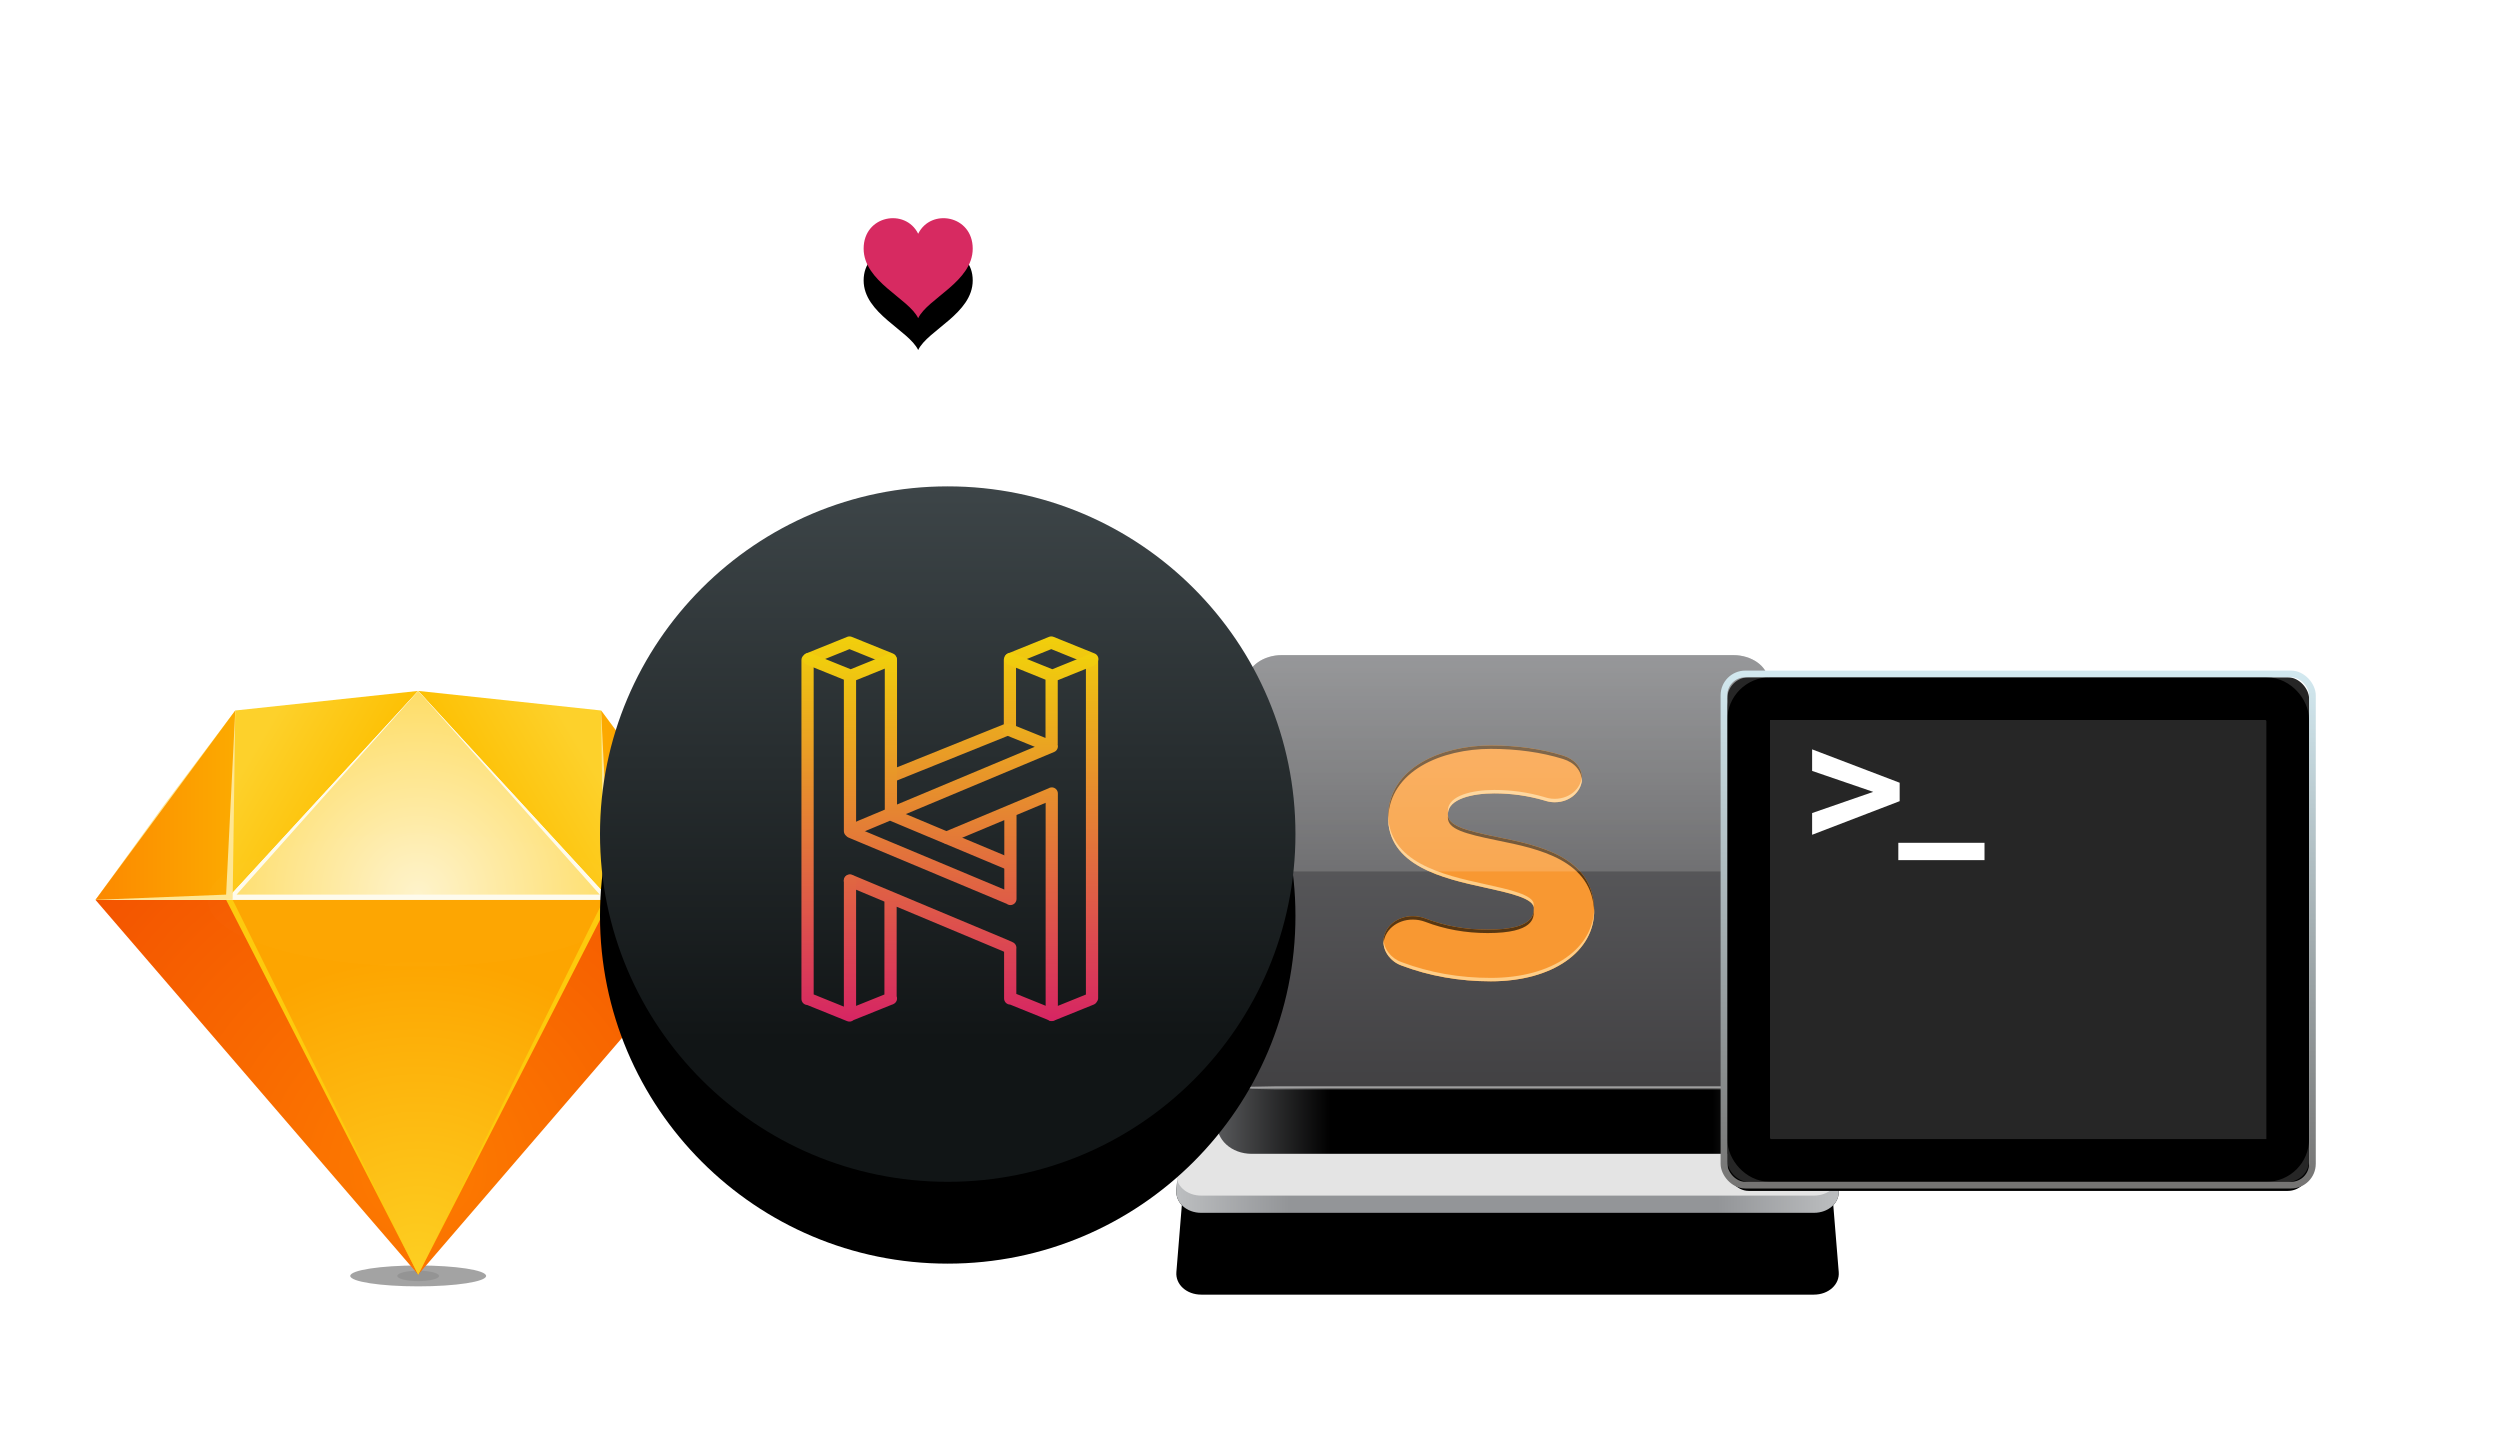 <?xml version="1.0" encoding="UTF-8" standalone="no"?>
<svg width="550px" height="319px" viewBox="0 0 550 319" version="1.1" xmlns="http://www.w3.org/2000/svg" xmlns:xlink="http://www.w3.org/1999/xlink">
    <!-- Generator: sketchtool 44.1 (41455) - http://www.bohemiancoding.com/sketch -->
    <title>Artboard 2</title>
    <desc>Created with sketchtool.</desc>
    <defs>
        <linearGradient x1="50%" y1="0%" x2="50%" y2="79.457%" id="linearGradient-1">
            <stop stop-color="#3D4548" offset="0%"></stop>
            <stop stop-color="#111516" offset="100%"></stop>
        </linearGradient>
        <path d="M146.521,117.853 L138.338,17.485 C138.295,16.949 138.108,16.438 137.807,15.973 C137.507,15.509 137.094,15.092 136.597,14.743 C136.1,14.393 135.521,14.11 134.886,13.915 C134.252,13.719 133.564,13.611 132.85,13.611 L14.473,13.611 C13.759,13.611 13.071,13.719 12.437,13.915 C11.803,14.11 11.222,14.393 10.726,14.743 C10.229,15.092 9.816,15.509 9.516,15.973 C9.216,16.438 9.029,16.949 8.984,17.485 L0.803,117.853 C0.747,118.535 0.859,119.187 1.107,119.779 C1.356,120.373 1.744,120.909 2.24,121.359 C2.736,121.81 3.341,122.175 4.026,122.428 C4.71,122.681 5.474,122.82 6.286,122.82 L141.038,122.82 C141.851,122.82 142.614,122.681 143.299,122.428 C143.983,122.175 144.588,121.81 145.085,121.359 C145.58,120.909 145.968,120.373 146.217,119.779 C146.465,119.186 146.576,118.535 146.521,117.853 Z" id="path-2"></path>
        <filter x="-39.1%" y="-35.7%" width="178.2%" height="204.4%" filterUnits="objectBoundingBox" id="filter-3">
            <feOffset dx="0" dy="18" in="SourceAlpha" result="shadowOffsetOuter1"></feOffset>
            <feGaussianBlur stdDeviation="16" in="shadowOffsetOuter1" result="shadowBlurOuter1"></feGaussianBlur>
            <feColorMatrix values="0 0 0 0 0.082   0 0 0 0 0.102   0 0 0 0 0.106  0 0 0 0.303 0" type="matrix" in="shadowBlurOuter1"></feColorMatrix>
        </filter>
        <linearGradient x1="-8.2957261e-05%" y1="50%" x2="100%" y2="50%" id="linearGradient-4">
            <stop stop-color="#BCBEC0" offset="0%"></stop>
            <stop stop-color="#939598" offset="17.01%"></stop>
            <stop stop-color="#939598" offset="81.71%"></stop>
            <stop stop-color="#BCBEC0" offset="100%"></stop>
        </linearGradient>
        <linearGradient x1="0%" y1="49.997%" x2="100%" y2="49.997%" id="linearGradient-5">
            <stop stop-color="#58595B" offset="0%"></stop>
            <stop stop-color="#000000" offset="19.47%"></stop>
            <stop stop-color="#000000" offset="85.34%"></stop>
            <stop stop-color="#58595B" offset="100%"></stop>
        </linearGradient>
        <linearGradient x1="50%" y1="102.06%" x2="50%" y2="-7.405%" id="linearGradient-6">
            <stop stop-color="#414042" offset="0%"></stop>
            <stop stop-color="#6D6E71" offset="100%"></stop>
        </linearGradient>
        <linearGradient x1="50%" y1="1.58%" x2="50%" y2="104.218%" id="linearGradient-7">
            <stop stop-color="#FFFFFF" offset="0%"></stop>
            <stop stop-color="#FFFFFF" stop-opacity="0.5" offset="100%"></stop>
        </linearGradient>
        <filter x="-48.4%" y="-37.8%" width="196.9%" height="211.7%" filterUnits="objectBoundingBox" id="filter-8">
            <feOffset dx="0" dy="18" in="SourceAlpha" result="shadowOffsetOuter1"></feOffset>
            <feGaussianBlur stdDeviation="16" in="shadowOffsetOuter1" result="shadowBlurOuter1"></feGaussianBlur>
            <feColorMatrix values="0 0 0 0 0.082   0 0 0 0 0.102   0 0 0 0 0.106  0 0 0 0.303 0" type="matrix" in="shadowBlurOuter1" result="shadowMatrixOuter1"></feColorMatrix>
            <feMerge>
                <feMergeNode in="shadowMatrixOuter1"></feMergeNode>
                <feMergeNode in="SourceGraphic"></feMergeNode>
            </feMerge>
        </filter>
        <linearGradient x1="50%" y1="0%" x2="50%" y2="100%" id="linearGradient-9">
            <stop stop-color="#D2E8EF" offset="0%"></stop>
            <stop stop-color="#757473" offset="100%"></stop>
        </linearGradient>
        <rect id="path-10" x="0" y="0" width="128" height="111" rx="4.7"></rect>
        <filter x="-5.4%" y="-4.5%" width="110.9%" height="112.6%" filterUnits="objectBoundingBox" id="filter-11">
            <feOffset dx="0" dy="2" in="SourceAlpha" result="shadowOffsetOuter1"></feOffset>
            <feGaussianBlur stdDeviation="1.5" in="shadowOffsetOuter1" result="shadowBlurOuter1"></feGaussianBlur>
            <feComposite in="shadowBlurOuter1" in2="SourceAlpha" operator="out" result="shadowBlurOuter1"></feComposite>
            <feColorMatrix values="0 0 0 0 0   0 0 0 0 0   0 0 0 0 0  0 0 0 0.605 0" type="matrix" in="shadowBlurOuter1"></feColorMatrix>
        </filter>
        <filter x="-50.7%" y="-37.4%" width="201.4%" height="201.5%" filterUnits="objectBoundingBox" id="filter-12">
            <feOffset dx="0" dy="16" in="SourceAlpha" result="shadowOffsetOuter1"></feOffset>
            <feGaussianBlur stdDeviation="15" in="shadowOffsetOuter1" result="shadowBlurOuter1"></feGaussianBlur>
            <feColorMatrix values="0 0 0 0 0.071   0 0 0 0 0.086   0 0 0 0 0.09  0 0 0 0.28 0" type="matrix" in="shadowBlurOuter1" result="shadowMatrixOuter1"></feColorMatrix>
            <feMerge>
                <feMergeNode in="shadowMatrixOuter1"></feMergeNode>
                <feMergeNode in="SourceGraphic"></feMergeNode>
            </feMerge>
        </filter>
        <filter x="-46.2%" y="-300.8%" width="192.5%" height="701.5%" filterUnits="objectBoundingBox" id="filter-13">
            <feGaussianBlur stdDeviation="4.608" in="SourceGraphic"></feGaussianBlur>
        </filter>
        <filter x="-37.6%" y="-150.4%" width="175.1%" height="400.8%" filterUnits="objectBoundingBox" id="filter-14">
            <feGaussianBlur stdDeviation="1.152" in="SourceGraphic"></feGaussianBlur>
        </filter>
        <radialGradient cx="50%" cy="28.295%" fx="50%" fy="28.295%" r="115.534%" gradientTransform="translate(0.5,0.283),scale(0.581,1),rotate(90),translate(-0.5,-0.283)" id="radialGradient-15">
            <stop stop-color="#FD7C00" offset="0%"></stop>
            <stop stop-color="#F35300" offset="100%"></stop>
        </radialGradient>
        <radialGradient cx="50%" cy="2.498%" fx="50%" fy="2.498%" r="82.826%" gradientTransform="translate(0.5,0.025),scale(1,0.99),rotate(90),translate(-0.5,-0.025)" id="radialGradient-16">
            <stop stop-color="#FDCE21" offset="0%"></stop>
            <stop stop-color="#FDA500" offset="100%"></stop>
        </radialGradient>
        <linearGradient x1="79.592%" y1="81.25%" x2="30.854%" y2="50%" id="linearGradient-17">
            <stop stop-color="#FDD12B" offset="0%"></stop>
            <stop stop-color="#FDC003" offset="100%"></stop>
        </linearGradient>
        <radialGradient cx="50%" cy="0%" fx="50%" fy="0%" r="100%" gradientTransform="translate(0.5,0),scale(0.561,1),rotate(90),translate(-0.5,-0)" id="radialGradient-18">
            <stop stop-color="#FEF3CB" offset="0%"></stop>
            <stop stop-color="#FEDD67" offset="100%"></stop>
        </radialGradient>
        <linearGradient x1="100%" y1="50%" x2="0%" y2="50%" id="linearGradient-19">
            <stop stop-color="#FC8900" offset="0%"></stop>
            <stop stop-color="#FCAA00" offset="100%"></stop>
        </linearGradient>
        <filter x="-46.7%" y="-147.4%" width="193.3%" height="394.9%" filterUnits="objectBoundingBox" id="filter-20">
            <feGaussianBlur stdDeviation="14.4" in="SourceGraphic"></feGaussianBlur>
        </filter>
        <circle id="path-21" cx="76.5" cy="76.5" r="76.5"></circle>
        <filter x="-37.3%" y="-25.5%" width="174.5%" height="174.5%" filterUnits="objectBoundingBox" id="filter-22">
            <feOffset dx="0" dy="18" in="SourceAlpha" result="shadowOffsetOuter1"></feOffset>
            <feGaussianBlur stdDeviation="16" in="shadowOffsetOuter1" result="shadowBlurOuter1"></feGaussianBlur>
            <feColorMatrix values="0 0 0 0 0.082   0 0 0 0 0.102   0 0 0 0 0.106  0 0 0 0.303 0" type="matrix" in="shadowBlurOuter1"></feColorMatrix>
        </filter>
        <linearGradient x1="50%" y1="0%" x2="50%" y2="100%" id="linearGradient-23">
            <stop stop-color="#F1D00B" offset="0%"></stop>
            <stop stop-color="#D62563" offset="100%"></stop>
        </linearGradient>
        <linearGradient x1="50%" y1="0%" x2="50%" y2="165.831%" id="linearGradient-24">
            <stop stop-color="#F1D00B" offset="0%"></stop>
            <stop stop-color="#D62563" offset="100%"></stop>
        </linearGradient>
        <path d="M201.999,51.423 C199.173,45.728 190,47.359 190,54.693 C190,61.963 199.903,65.631 201.999,70.004 C204.095,65.631 213.999,61.963 213.999,54.693 C213.999,47.366 204.829,45.721 201.999,51.423 L201.999,51.423 Z" id="path-25"></path>
        <filter x="-95.8%" y="-72.7%" width="291.7%" height="309.0%" filterUnits="objectBoundingBox" id="filter-26">
            <feOffset dx="0" dy="7" in="SourceAlpha" result="shadowOffsetOuter1"></feOffset>
            <feGaussianBlur stdDeviation="6.5" in="shadowOffsetOuter1" result="shadowBlurOuter1"></feGaussianBlur>
            <feColorMatrix values="0 0 0 0 0.082   0 0 0 0 0.102   0 0 0 0 0.106  0 0 0 0.201 0" type="matrix" in="shadowBlurOuter1"></feColorMatrix>
        </filter>
    </defs>
    <g id="Page-1" stroke="none" stroke-width="1" fill="none" fill-rule="evenodd">
        <g id="Artboard-2">
            <g id="Group-2" transform="translate(21, 107)">
                <g id="sublime" transform="translate(237, 37)" fill-rule="nonzero">
                    <g id="Layer_1">
                        <g id="Group">
                            <g id="Shape">
                                <use fill="black" fill-opacity="1" filter="url(#filter-3)" xlink:href="#path-2"></use>
                                <use fill="url(#linearGradient-1)" fill-rule="evenodd" xlink:href="#path-2"></use>
                            </g>
                            <path d="M146.521,117.853 L138.338,17.485 C138.295,16.949 138.108,16.438 137.807,15.973 C137.507,15.509 137.094,15.092 136.597,14.743 C136.1,14.393 135.521,14.11 134.886,13.915 C134.252,13.719 133.564,13.611 132.85,13.611 L14.473,13.611 C13.759,13.611 13.071,13.719 12.437,13.915 C11.803,14.11 11.222,14.393 10.726,14.743 C10.229,15.092 9.816,15.509 9.516,15.973 C9.216,16.438 9.029,16.949 8.984,17.485 L0.803,117.853 C0.747,118.535 0.859,119.187 1.107,119.779 C1.356,120.373 1.744,120.909 2.24,121.359 C2.736,121.81 3.341,122.175 4.026,122.428 C4.71,122.681 5.474,122.82 6.286,122.82 L141.038,122.82 C141.851,122.82 142.614,122.681 143.299,122.428 C143.983,122.175 144.588,121.81 145.085,121.359 C145.58,120.909 145.968,120.373 146.217,119.779 C146.465,119.186 146.576,118.535 146.521,117.853 Z" id="Shape-Copy-3" fill="url(#linearGradient-4)"></path>
                            <path d="M146.521,114.068 L138.338,13.7 C138.295,13.164 138.108,12.652 137.807,12.188 C137.507,11.724 137.094,11.307 136.597,10.957 C136.1,10.608 135.521,10.325 134.886,10.13 C134.252,9.934 133.564,9.826 132.85,9.826 L14.473,9.826 C13.759,9.826 13.071,9.934 12.437,10.13 C11.803,10.325 11.222,10.608 10.726,10.957 C10.229,11.307 9.816,11.724 9.516,12.188 C9.216,12.652 9.029,13.164 8.984,13.7 L0.802,114.068 C0.746,114.75 0.858,115.402 1.106,115.994 C1.355,116.588 1.743,117.124 2.239,117.574 C2.736,118.025 3.34,118.39 4.025,118.643 C4.709,118.896 5.473,119.035 6.285,119.035 L141.037,119.035 C141.85,119.035 142.613,118.896 143.298,118.643 C143.983,118.39 144.587,118.025 145.084,117.574 C145.58,117.124 145.967,116.588 146.216,115.994 C146.465,115.401 146.576,114.75 146.521,114.068 Z" id="Shape" fill="#E4E4E4"></path>
                            <path d="M137.549,89.177 C137.507,89.829 137.362,90.456 137.118,91.042 C136.77,91.873 136.231,92.623 135.541,93.255 C134.85,93.887 134.009,94.399 133.058,94.754 C132.106,95.109 131.045,95.305 129.917,95.305 L17.399,95.305 C16.273,95.305 15.213,95.109 14.262,94.754 C13.312,94.399 12.471,93.887 11.781,93.255 C11.092,92.624 10.553,91.873 10.205,91.042 C9.858,90.212 9.7,89.301 9.774,88.348 L9.858,87.265 C9.796,87.915 9.76,88.297 9.757,88.348 L9.774,102.886 C9.701,103.839 9.858,104.75 10.205,105.579 C10.553,106.411 11.091,107.161 11.781,107.792 C12.472,108.425 13.312,108.937 14.262,109.291 C15.212,109.646 16.272,109.842 17.399,109.842 L129.917,109.842 C131.045,109.842 132.106,109.646 133.058,109.291 C134.008,108.937 134.85,108.425 135.541,107.792 C136.231,107.162 136.77,106.411 137.118,105.579 C137.465,104.75 137.622,103.839 137.549,102.886 L137.549,89.177 Z" id="Shape" fill="url(#linearGradient-5)"></path>
                            <path d="M137.549,88.536 L130.981,5.492 C130.922,4.747 130.664,4.039 130.246,3.395 C129.83,2.753 129.256,2.176 128.564,1.691 C127.873,1.208 127.066,0.817 126.183,0.547 C125.301,0.277 124.341,0.128 123.344,0.128 L23.972,0.128 C22.977,0.128 22.019,0.277 21.137,0.547 C20.254,0.817 19.447,1.207 18.758,1.691 C18.067,2.176 17.493,2.753 17.076,3.395 C16.66,4.038 16.401,4.747 16.341,5.492 L9.774,88.536 C9.701,89.463 9.858,90.349 10.205,91.157 C10.553,91.966 11.091,92.696 11.781,93.31 C12.472,93.925 13.312,94.423 14.262,94.768 C15.212,95.114 16.272,95.305 17.398,95.305 L129.917,95.305 C131.045,95.305 132.106,95.114 133.058,94.768 C134.008,94.424 134.85,93.925 135.541,93.31 C136.231,92.696 136.77,91.966 137.118,91.157 C137.465,90.349 137.622,89.464 137.549,88.536 Z" id="Shape" fill="url(#linearGradient-6)"></path>
                            <g opacity="0.4" transform="translate(9.568, 88.106)" id="Shape" fill="#FFFFFF">
                                <path d="M0.206,0.429 C0.206,0.429 0.206,0.562 0.207,0.819 C0.197,1.076 0.234,1.458 0.332,1.94 C0.435,2.428 0.643,2.993 1.003,3.621 C1.374,4.222 1.915,4.852 2.649,5.397 C4.09,6.537 6.351,7.061 8.883,6.933 C10.173,6.906 11.545,6.878 12.991,6.847 C14.437,6.846 15.958,6.846 17.544,6.845 L64.091,6.845 L110.638,6.845 C112.224,6.851 113.746,6.826 115.191,6.852 C116.638,6.883 118.01,6.911 119.299,6.938 C121.851,7.062 124.091,6.536 125.536,5.397 C126.266,4.855 126.813,4.22 127.183,3.618 C127.537,3.003 127.752,2.421 127.852,1.94 C127.95,1.458 127.987,1.075 127.976,0.819 C127.977,0.562 127.977,0.429 127.977,0.429 C127.977,0.429 127.982,0.562 127.992,0.818 C128.012,1.075 127.992,1.459 127.913,1.952 C127.829,2.45 127.64,3.037 127.302,3.687 C126.942,4.327 126.417,4.992 125.683,5.587 C124.232,6.837 121.888,7.479 119.298,7.457 C118.009,7.484 116.636,7.512 115.191,7.542 C113.744,7.568 112.224,7.543 110.637,7.549 L64.09,7.549 L17.543,7.549 C15.957,7.548 14.436,7.548 12.99,7.547 C11.543,7.517 10.172,7.488 8.883,7.461 C8.56,7.454 8.243,7.448 7.931,7.441 C7.615,7.425 7.293,7.38 6.986,7.35 C6.678,7.313 6.369,7.295 6.08,7.24 C5.801,7.16 5.528,7.082 5.259,7.005 C4.149,6.727 3.228,6.171 2.495,5.588 C1.765,4.995 1.234,4.326 0.876,3.685 C0.544,3.048 0.348,2.443 0.268,1.952 C0.189,1.459 0.169,1.074 0.189,0.818 C0.201,0.562 0.206,0.429 0.206,0.429 Z"></path>
                            </g>
                            <g transform="translate(46.101, 19.191)" id="Shape">
                                <path d="M44.451,29.73 C43.142,27.833 41.325,26.378 39.239,25.231 C37.157,24.085 34.805,23.246 32.422,22.581 C30.04,21.916 27.626,21.424 25.418,20.974 C23.544,20.592 21.919,20.242 20.536,19.893 C19.153,19.544 18.012,19.196 17.106,18.816 C16.2,18.437 15.529,18.025 15.084,17.55 C14.641,17.074 14.425,16.535 14.429,15.901 C14.436,15.058 14.784,14.352 15.375,13.767 C15.966,13.183 16.801,12.719 17.78,12.36 C18.759,12.002 19.884,11.749 21.057,11.585 C22.229,11.421 23.449,11.347 24.619,11.347 C25.559,11.347 26.493,11.379 27.422,11.443 C28.351,11.508 29.273,11.605 30.188,11.733 C31.103,11.862 32.01,12.023 32.909,12.215 C33.807,12.407 34.697,12.631 35.576,12.887 C35.718,12.933 35.876,12.982 36.048,13.029 C36.219,13.077 36.405,13.123 36.6,13.164 C36.795,13.204 37.001,13.239 37.214,13.263 C37.428,13.287 37.65,13.302 37.877,13.302 C38.825,13.302 39.681,13.13 40.431,12.831 C41.181,12.533 41.824,12.108 42.347,11.604 C42.87,11.1 43.273,10.516 43.542,9.899 C43.812,9.283 43.948,8.634 43.937,7.997 C43.928,7.41 43.822,6.854 43.627,6.338 C43.432,5.822 43.149,5.347 42.787,4.92 C42.426,4.493 41.985,4.117 41.474,3.798 C40.963,3.48 40.382,3.219 39.74,3.026 C38.549,2.658 37.322,2.336 36.062,2.059 C34.802,1.782 33.509,1.551 32.184,1.366 C30.86,1.181 29.504,1.042 28.117,0.949 C26.731,0.857 25.314,0.81 23.871,0.81 C21.184,0.81 18.444,1.11 15.843,1.725 C13.24,2.341 10.774,3.274 8.636,4.54 C6.495,5.808 4.681,7.411 3.391,9.369 C2.097,11.332 1.327,13.653 1.28,16.35 C1.233,19.082 1.967,21.306 3.239,23.137 C4.514,24.973 6.33,26.412 8.436,27.569 C10.545,28.729 12.946,29.605 15.387,30.316 C17.832,31.027 20.317,31.573 22.595,32.074 C23.909,32.363 25.235,32.653 26.486,32.961 C27.738,33.268 28.913,33.591 29.925,33.945 C30.937,34.298 31.785,34.681 32.381,35.107 C32.978,35.534 33.322,36.003 33.326,36.53 C33.329,36.887 33.332,37.365 33.179,37.881 C33.024,38.399 32.711,38.953 32.08,39.466 C31.448,39.978 30.499,40.444 29.072,40.784 C27.644,41.123 25.739,41.335 23.197,41.335 C21.98,41.335 20.777,41.283 19.591,41.179 C18.405,41.075 17.236,40.919 16.086,40.711 C14.935,40.504 13.803,40.245 12.691,39.934 C11.578,39.623 10.487,39.262 9.415,38.85 C9.194,38.769 8.973,38.698 8.751,38.638 C8.529,38.578 8.306,38.527 8.082,38.487 C7.856,38.447 7.63,38.417 7.4,38.397 C7.171,38.377 6.939,38.367 6.702,38.367 C5.812,38.367 4.969,38.519 4.203,38.796 C3.437,39.072 2.749,39.473 2.168,39.972 C1.588,40.472 1.118,41.07 0.789,41.738 C0.459,42.407 0.271,43.148 0.257,43.931 C0.247,44.5 0.344,45.063 0.533,45.602 C0.722,46.142 1.002,46.656 1.358,47.126 C1.714,47.595 2.146,48.02 2.637,48.378 C3.129,48.738 3.68,49.031 4.275,49.238 C5.794,49.811 7.345,50.314 8.926,50.746 C10.508,51.178 12.12,51.539 13.758,51.828 C15.397,52.118 17.062,52.335 18.752,52.48 C20.441,52.625 22.154,52.698 23.886,52.698 C27.274,52.698 30.404,52.288 33.191,51.527 C35.974,50.766 38.411,49.655 40.418,48.255 C42.421,46.858 43.994,45.172 45.055,43.259 C46.113,41.352 46.662,39.219 46.621,36.92 C46.569,33.983 45.764,31.633 44.451,29.73 Z" fill="#F89832"></path>
                                <g fill="#583712">
                                    <path d="M39.239,25.231 C37.157,24.085 34.805,23.246 32.422,22.581 C30.04,21.916 27.626,21.424 25.418,20.974 C23.544,20.592 21.919,20.242 20.536,19.893 C19.153,19.544 18.012,19.196 17.106,18.816 C16.2,18.437 15.529,18.025 15.084,17.55 C14.744,17.186 14.541,16.783 14.465,16.33 C14.452,16.438 14.43,16.54 14.429,16.652 C14.425,17.287 14.641,17.826 15.084,18.301 C15.528,18.776 16.2,19.188 17.106,19.567 C18.012,19.947 19.153,20.295 20.536,20.644 C21.919,20.993 23.544,21.342 25.418,21.725 C27.626,22.174 30.04,22.666 32.422,23.332 C34.805,23.997 37.157,24.837 39.239,25.982 C41.325,27.129 43.142,28.584 44.451,30.481 C45.74,32.348 46.533,34.648 46.612,37.506 C46.617,37.311 46.624,37.116 46.621,36.919 C46.569,33.983 45.764,31.633 44.451,29.73 C43.142,27.833 41.325,26.378 39.239,25.231 Z"></path>
                                    <path d="M3.392,10.121 C4.683,8.164 6.496,6.56 8.637,5.292 C10.774,4.026 13.241,3.093 15.844,2.477 C18.445,1.862 21.184,1.561 23.871,1.561 C25.314,1.561 26.731,1.608 28.117,1.701 C29.504,1.794 30.86,1.933 32.184,2.118 C33.509,2.303 34.802,2.534 36.062,2.811 C37.322,3.087 38.549,3.41 39.74,3.778 C40.382,3.971 40.963,4.232 41.474,4.55 C41.985,4.869 42.426,5.246 42.787,5.672 C43.149,6.099 43.432,6.574 43.627,7.09 C43.794,7.533 43.882,8.011 43.913,8.507 C43.93,8.337 43.94,8.167 43.937,7.997 C43.928,7.41 43.822,6.854 43.627,6.338 C43.432,5.822 43.149,5.347 42.787,4.92 C42.426,4.493 41.985,4.117 41.474,3.798 C40.963,3.48 40.382,3.219 39.74,3.026 C38.549,2.658 37.322,2.336 36.062,2.059 C34.802,1.782 33.509,1.551 32.184,1.366 C30.86,1.181 29.504,1.042 28.117,0.949 C26.731,0.857 25.314,0.81 23.871,0.81 C21.184,0.81 18.444,1.11 15.844,1.725 C13.24,2.341 10.774,3.274 8.637,4.54 C6.496,5.808 4.682,7.411 3.392,9.369 C2.098,11.332 1.328,13.653 1.281,16.35 C1.278,16.54 1.287,16.72 1.292,16.904 C1.372,14.292 2.129,12.035 3.392,10.121 Z"></path>
                                    <path d="M0.789,42.487 C1.118,41.819 1.588,41.222 2.168,40.722 C2.748,40.223 3.437,39.821 4.203,39.545 C4.968,39.268 5.812,39.117 6.702,39.117 C6.939,39.117 7.171,39.126 7.4,39.146 C7.63,39.166 7.857,39.196 8.082,39.236 C8.307,39.276 8.529,39.326 8.751,39.387 C8.973,39.447 9.194,39.518 9.415,39.599 C10.487,40.012 11.579,40.373 12.691,40.683 C13.803,40.994 14.936,41.253 16.086,41.461 C17.236,41.668 18.405,41.824 19.591,41.928 C20.777,42.032 21.98,42.084 23.197,42.084 C25.739,42.084 27.645,41.873 29.072,41.533 C30.499,41.194 31.448,40.726 32.08,40.215 C32.711,39.704 33.024,39.148 33.179,38.632 C33.333,38.115 33.329,37.637 33.326,37.28 C33.326,37.243 33.312,37.209 33.308,37.172 C33.289,37.394 33.252,37.633 33.179,37.881 C33.024,38.398 32.711,38.953 32.08,39.464 C31.448,39.976 30.499,40.443 29.072,40.782 C27.644,41.121 25.739,41.333 23.197,41.333 C21.98,41.333 20.777,41.281 19.591,41.177 C18.405,41.072 17.236,40.917 16.086,40.71 C14.935,40.502 13.803,40.243 12.691,39.932 C11.578,39.622 10.487,39.261 9.415,38.848 C9.194,38.767 8.973,38.696 8.751,38.636 C8.529,38.576 8.306,38.525 8.082,38.485 C7.856,38.445 7.63,38.415 7.4,38.395 C7.171,38.375 6.939,38.366 6.702,38.366 C5.812,38.366 4.969,38.517 4.203,38.794 C3.437,39.07 2.749,39.472 2.168,39.971 C1.588,40.47 1.118,41.068 0.789,41.736 C0.459,42.405 0.271,43.146 0.257,43.929 C0.255,44.054 0.277,44.178 0.285,44.302 C0.344,43.659 0.513,43.047 0.789,42.487 Z"></path>
                                </g>
                                <g transform="translate(0, 6.979)" fill="#FECD87">
                                    <path d="M42.347,3.875 C41.824,4.379 41.181,4.804 40.431,5.102 C39.681,5.401 38.825,5.573 37.877,5.573 C37.65,5.573 37.428,5.559 37.214,5.534 C37.001,5.51 36.794,5.475 36.6,5.435 C36.404,5.395 36.219,5.348 36.048,5.3 C35.877,5.252 35.718,5.204 35.576,5.158 C34.697,4.903 33.807,4.678 32.909,4.486 C32.01,4.293 31.103,4.132 30.188,4.004 C29.273,3.875 28.351,3.779 27.422,3.714 C26.493,3.65 25.559,3.618 24.619,3.618 C23.449,3.618 22.228,3.692 21.057,3.856 C19.884,4.02 18.759,4.273 17.78,4.631 C16.801,4.99 15.966,5.454 15.375,6.038 C14.784,6.624 14.436,7.329 14.429,8.172 C14.429,8.32 14.442,8.463 14.465,8.601 C14.548,7.902 14.862,7.297 15.375,6.789 C15.966,6.205 16.801,5.741 17.78,5.382 C18.759,5.024 19.884,4.771 21.057,4.607 C22.229,4.443 23.45,4.369 24.619,4.369 C25.559,4.369 26.493,4.401 27.422,4.466 C28.35,4.53 29.273,4.627 30.188,4.755 C31.103,4.884 32.01,5.045 32.909,5.237 C33.807,5.429 34.697,5.654 35.576,5.909 C35.718,5.955 35.876,6.004 36.048,6.051 C36.219,6.099 36.405,6.146 36.6,6.186 C36.795,6.226 37.001,6.261 37.214,6.285 C37.428,6.31 37.65,6.324 37.877,6.324 C38.825,6.324 39.681,6.152 40.431,5.853 C41.181,5.555 41.824,5.13 42.347,4.626 C42.87,4.122 43.273,3.538 43.542,2.921 C43.812,2.306 43.948,1.656 43.937,1.019 C43.936,0.936 43.918,0.859 43.913,0.778 C43.864,1.248 43.74,1.719 43.542,2.171 C43.274,2.787 42.87,3.371 42.347,3.875 Z"></path>
                                    <path d="M45.055,35.529 C43.994,37.442 42.421,39.127 40.418,40.525 C38.41,41.925 35.973,43.035 33.191,43.796 C30.405,44.557 27.274,44.967 23.886,44.967 C22.154,44.967 20.441,44.894 18.752,44.749 C17.062,44.605 15.398,44.386 13.758,44.098 C12.119,43.808 10.508,43.448 8.926,43.015 C7.345,42.583 5.794,42.08 4.275,41.507 C3.68,41.299 3.129,41.006 2.637,40.648 C2.146,40.289 1.714,39.864 1.358,39.395 C1.002,38.926 0.722,38.411 0.533,37.872 C0.386,37.451 0.314,37.014 0.285,36.573 C0.274,36.698 0.26,36.823 0.257,36.951 C0.247,37.52 0.344,38.084 0.533,38.623 C0.722,39.162 1.002,39.677 1.358,40.146 C1.714,40.615 2.146,41.04 2.637,41.399 C3.129,41.758 3.68,42.051 4.275,42.258 C5.794,42.831 7.345,43.334 8.926,43.766 C10.508,44.198 12.12,44.559 13.758,44.849 C15.397,45.138 17.062,45.356 18.752,45.5 C20.441,45.645 22.154,45.718 23.886,45.718 C27.274,45.718 30.404,45.308 33.191,44.547 C35.974,43.786 38.411,42.676 40.418,41.276 C42.421,39.878 43.994,38.193 45.055,36.28 C46.113,34.372 46.662,32.239 46.621,29.94 C46.62,29.885 46.614,29.832 46.612,29.776 C46.558,31.852 46.022,33.786 45.055,35.529 Z"></path>
                                    <path d="M8.436,20.591 C10.545,21.75 12.946,22.626 15.387,23.337 C17.832,24.049 20.317,24.595 22.595,25.095 C23.909,25.384 25.235,25.675 26.486,25.982 C27.738,26.289 28.913,26.612 29.925,26.966 C30.937,27.319 31.785,27.702 32.381,28.129 C32.936,28.525 33.259,28.961 33.307,29.443 C33.327,29.204 33.327,28.986 33.326,28.8 C33.321,28.273 32.977,27.804 32.38,27.378 C31.783,26.952 30.935,26.568 29.924,26.215 C28.912,25.861 27.737,25.538 26.485,25.231 C25.234,24.924 23.908,24.632 22.594,24.344 C20.316,23.844 17.83,23.298 15.386,22.586 C12.945,21.875 10.544,20.999 8.435,19.84 C6.329,18.683 4.514,17.244 3.238,15.407 C2.055,13.703 1.346,11.652 1.29,9.175 C1.288,9.242 1.281,9.305 1.28,9.372 C1.232,12.104 1.966,14.328 3.238,16.159 C4.514,17.995 6.33,19.433 8.436,20.591 Z"></path>
                                </g>
                            </g>
                            <g opacity="0.3" transform="translate(12.178, 0)" id="Shape" fill="url(#linearGradient-7)">
                                <path d="M118.804,5.493 C118.745,4.748 118.486,4.04 118.069,3.396 C117.652,2.754 117.078,2.176 116.387,1.692 C115.696,1.209 114.889,0.818 114.006,0.548 C113.123,0.278 112.164,0.129 111.167,0.129 L11.795,0.129 C10.8,0.129 9.841,0.278 8.959,0.548 C8.076,0.817 7.27,1.208 6.58,1.692 C5.89,2.176 5.315,2.754 4.899,3.396 C4.482,4.039 4.223,4.748 4.164,5.493 L0.825,47.717 L122.143,47.717 L118.804,5.493 Z"></path>
                            </g>
                        </g>
                    </g>
                </g>
                <g id="terminal" filter="url(#filter-8)" transform="translate(359, 24)">
                    <g id="Rectangle-17">
                        <use fill="black" fill-opacity="1" filter="url(#filter-11)" xlink:href="#path-10"></use>
                        <use fill="#262626" fill-rule="evenodd" xlink:href="#path-10"></use>
                        <rect stroke="#000000" stroke-width="9.4" x="4.7" y="4.7" width="118.6" height="101.6" rx="4.7"></rect>
                        <rect stroke="url(#linearGradient-9)" stroke-width="1.469" x="-0.734" y="-0.734" width="129.469" height="112.469" rx="4.7"></rect>
                    </g>
                    <path d="M37.63,40.23 L37.63,36.413 L56.593,36.413 L56.593,40.23 L37.63,40.23 Z M18.667,34.651 L18.667,29.872 L32.106,25.212 L18.667,20.602 L18.667,15.857 L37.926,23.202 L37.926,27.255 L18.667,34.651 Z" id="&gt;_" fill="#FFFFFF"></path>
                </g>
                <g id="sketch" filter="url(#filter-12)" transform="translate(0, 29)">
                    <g id="Shadow" transform="translate(56.053, 126.404)" fill="#000000">
                        <ellipse opacity="0.6" filter="url(#filter-13)" cx="14.947" cy="2.298" rx="14.947" ry="2.298"></ellipse>
                        <ellipse opacity="0.3" filter="url(#filter-14)" cx="14.947" cy="2.298" rx="4.599" ry="1.149"></ellipse>
                    </g>
                    <g id="Bottom-Back" transform="translate(0, 45.965)" fill="url(#radialGradient-15)">
                        <polygon id="Polygon" transform="translate(71, 41.225) rotate(-180) translate(-71, -41.225) " points="71 -6.54836185e-14 142 82.45 -1.63709046e-14 82.45"></polygon>
                    </g>
                    <g id="Bottom-Mid" transform="translate(28.745, 45.965)">
                        <polygon id="Polygon" fill="#FDCA0D" transform="translate(42.255, 41.225) rotate(-180) translate(-42.255, -41.225) " points="42.255 0 84.51 82.45 -4.32009983e-15 82.45"></polygon>
                        <polygon id="Polygon" fill="url(#radialGradient-16)" transform="translate(42.255, 41.225) rotate(-180) translate(-42.255, -41.225) " points="42.255 0 83.073 82.45 1.437 82.45"></polygon>
                    </g>
                    <g id="Top-Left" transform="translate(28.745, 0)" fill="url(#linearGradient-17)">
                        <polygon id="Polygon" transform="translate(21.128, 22.982) rotate(-180) translate(-21.128, -22.982) " points="40.243 41.656 42.255 8.65490915e-13 6.54836185e-14 45.965"></polygon>
                    </g>
                    <g id="Top-Right" transform="translate(71, 0)" fill="url(#linearGradient-17)">
                        <polygon id="Polygon" transform="translate(21.128, 22.982) scale(-1, 1) rotate(-180) translate(-21.128, -22.982) " points="40.243 41.656 42.255 0 1.63709046e-14 45.965"></polygon>
                    </g>
                    <g id="Top-Mid" transform="translate(28.745, 0)">
                        <polygon id="Polygon" fill="#FEFBED" transform="translate(42.255, 22.982) rotate(-180) translate(-42.255, -22.982) " points="42.255 45.965 84.51 7.6207075e-13 8.18545232e-14 -3.27418093e-14"></polygon>
                        <polygon id="Polygon" fill="url(#radialGradient-18)" transform="translate(42.255, 22.408) rotate(-180) translate(-42.255, -22.408) " points="42.255 44.816 82.211 1.07774025e-12 2.3 -1.63709046e-14"></polygon>
                    </g>
                    <g id="Top-Side-Left" transform="translate(0, 4.309)">
                        <polygon id="Polygon" fill="#FEE693" transform="translate(15.379, 20.828) rotate(-180) translate(-15.379, -20.828) " points="-5.72981662e-14 41.656 15.81 20.684 30.757 7.51139907e-13 0.575 -1.63709046e-14"></polygon>
                        <polygon id="Polygon" fill="url(#linearGradient-19)" transform="translate(15.379, 20.828) rotate(-180) translate(-15.379, -20.828) " points="-5.72981662e-14 41.656 30.757 4.91127139e-14 2.012 1.149"></polygon>
                    </g>
                    <g id="Top-Side-Right" transform="translate(126.621, 25.137) scale(-1, 1) translate(-126.621, -25.137) translate(111.243, 4.309)">
                        <polygon id="Polygon" fill="#FEE693" transform="translate(15.379, 20.828) rotate(-180) translate(-15.379, -20.828) " points="-1.63709046e-14 41.656 15.81 20.684 30.757 7.18398097e-13 0.575 -4.91127139e-14"></polygon>
                        <polygon id="Polygon" fill="url(#linearGradient-19)" transform="translate(15.379, 20.828) rotate(-180) translate(-15.379, -20.828) " points="-8.18545232e-14 41.656 30.757 4.91127139e-14 2.012 1.149"></polygon>
                    </g>
                    <ellipse id="Highlight" fill="#FFFFFF" opacity="0.1" filter="url(#filter-20)" cx="71" cy="45.965" rx="46.279" ry="14.651"></ellipse>
                </g>
                <g id="haiku" transform="translate(111, 0)">
                    <g id="Oval-2">
                        <use fill="black" fill-opacity="1" filter="url(#filter-22)" xlink:href="#path-21"></use>
                        <use fill="url(#linearGradient-1)" fill-rule="evenodd" xlink:href="#path-21"></use>
                    </g>
                    <g id="outlined" transform="translate(44.317, 33.012)" fill-rule="nonzero">
                        <path d="M18.256,58.339 L10.14,54.94 C9.455,54.653 9.132,53.865 9.419,53.18 C9.706,52.495 10.494,52.172 11.179,52.459 L45.268,66.735 L46.501,67.29 C47.077,67.549 47.381,68.162 47.273,68.756 C47.274,68.768 47.274,68.781 47.274,68.793 L47.274,78.647 L53.235,81.056 L55.102,81.811 L62.583,78.787 L62.583,5.878 L54.961,2.796 L47.21,5.929 L47.21,20.216 C47.21,20.233 47.21,20.251 47.21,20.268 L47.21,20.369 C47.21,21.112 46.608,21.714 45.865,21.714 C45.847,21.714 45.83,21.714 45.813,21.713 L20.488,31.913 C19.799,32.19 19.015,31.857 18.738,31.168 C18.46,30.479 18.794,29.695 19.483,29.417 L44.519,19.334 L44.519,5.188 C44.519,5.002 44.557,4.825 44.625,4.664 C44.727,4.264 45.012,3.916 45.424,3.749 L54.455,0.099 C54.611,0.035 54.78,0.001 54.951,-1.92512672e-13 C55.141,0.001 55.31,0.035 55.466,0.099 L64.497,3.749 C65.154,4.015 65.487,4.742 65.274,5.407 L65.274,79.554 C65.274,79.871 65.164,80.163 64.98,80.393 C64.836,80.656 64.604,80.872 64.305,80.993 L55.544,84.534 C55.088,84.718 54.591,84.635 54.226,84.359 L52.227,83.551 L45.914,80.999 C45.178,80.991 44.583,80.392 44.583,79.654 L44.583,79.584 C44.583,79.564 44.583,79.543 44.583,79.523 L44.583,69.377 L44.196,69.202 L20.947,59.466 L20.947,79.169 C21.19,79.807 20.916,80.52 20.324,80.835 C20.199,80.915 20.06,80.974 19.911,81.009 L11.448,84.416 C11.079,84.734 10.548,84.839 10.065,84.644 L7.836,83.743 L1.271,81.089 C0.562,81.05 -1.00249751e-16,80.464 0,79.746 L1.04115604e-14,5.188 C1.04703676e-14,4.766 0.194,4.391 0.497,4.144 C0.635,3.975 0.816,3.837 1.033,3.749 L10.064,0.099 C10.22,0.035 10.389,0.001 10.56,-1.92438188e-13 C10.75,0.001 10.919,0.035 11.075,0.099 L20.106,3.749 C20.794,4.028 21.127,4.812 20.848,5.501 C20.57,6.189 19.786,6.522 19.097,6.243 L10.569,2.796 L2.69,5.981 L2.69,78.761 L8.844,81.249 L10.474,81.908 L18.256,78.775 L18.256,58.339 Z" id="Combined-Shape" fill="url(#linearGradient-23)"></path>
                        <path d="M56.37,23.804 C56.559,24.452 56.235,25.153 55.597,25.42 L22.967,39.085 L46.361,48.882 C47.047,49.169 47.37,49.957 47.083,50.642 C46.796,51.327 46.007,51.65 45.322,51.363 L19.485,40.543 L11.362,43.945 C10.676,44.232 9.888,43.909 9.601,43.224 C9.314,42.538 9.637,41.75 10.322,41.463 L18.337,38.107 L18.337,5.155 C18.337,4.412 18.939,3.81 19.682,3.81 C20.425,3.81 21.027,4.412 21.027,5.155 L21.027,36.98 L51.336,24.288 L45.121,21.775 C44.432,21.497 44.099,20.713 44.378,20.024 C44.656,19.335 45.44,19.003 46.129,19.281 L53.696,22.34 L53.696,9.521 L52.307,8.96 L45.505,6.21 C44.816,5.932 44.484,5.148 44.762,4.459 C45.041,3.77 45.825,3.438 46.513,3.716 L53.316,6.466 L55.183,7.221 L63.377,3.908 C64.066,3.63 64.85,3.962 65.128,4.651 C65.407,5.34 65.074,6.124 64.385,6.402 L56.386,9.636 L56.386,23.592 C56.386,23.664 56.381,23.735 56.37,23.804 Z" id="Combined-Shape" fill="url(#linearGradient-24)"></path>
                        <path d="M53.725,36.604 L47.319,39.287 L47.319,57.758 C47.319,58.501 46.717,59.103 45.974,59.103 C45.668,59.103 45.385,59 45.159,58.828 L10.352,44.251 C10.14,44.163 9.963,44.026 9.828,43.86 C9.526,43.613 9.334,43.238 9.334,42.818 L9.334,9.521 L7.945,8.96 L1.143,6.21 C0.454,5.932 0.121,5.148 0.4,4.459 C0.678,3.77 1.462,3.438 2.151,3.716 L8.954,6.466 L10.821,7.221 L19.015,3.908 C19.703,3.63 20.488,3.962 20.766,4.651 C21.044,5.34 20.712,6.124 20.023,6.402 L12.024,9.636 L12.024,42.035 L44.629,55.689 L44.629,40.413 L32.494,45.495 C31.809,45.782 31.021,45.459 30.734,44.774 C30.447,44.089 30.769,43.301 31.455,43.014 L54.322,33.438 C54.536,33.294 54.793,33.21 55.07,33.21 C55.813,33.21 56.415,33.813 56.415,34.556 L56.415,83.222 C56.415,83.965 55.813,84.567 55.07,84.567 C54.327,84.567 53.725,83.965 53.725,83.222 L53.725,36.604 Z M12.024,53.771 L12.024,83.001 C12.024,83.744 11.422,84.346 10.679,84.346 C9.936,84.346 9.334,83.744 9.334,83.001 L9.334,53.771 C9.334,53.028 9.936,52.426 10.679,52.426 C11.422,52.426 12.024,53.028 12.024,53.771 Z" id="Combined-Shape" fill="url(#linearGradient-23)"></path>
                    </g>
                </g>
            </g>
            <g id="Shape" fill-rule="nonzero">
                <use fill="black" fill-opacity="1" filter="url(#filter-26)" xlink:href="#path-25"></use>
                <use fill="#D72A61" fill-rule="evenodd" xlink:href="#path-25"></use>
            </g>
        </g>
    </g>
</svg>